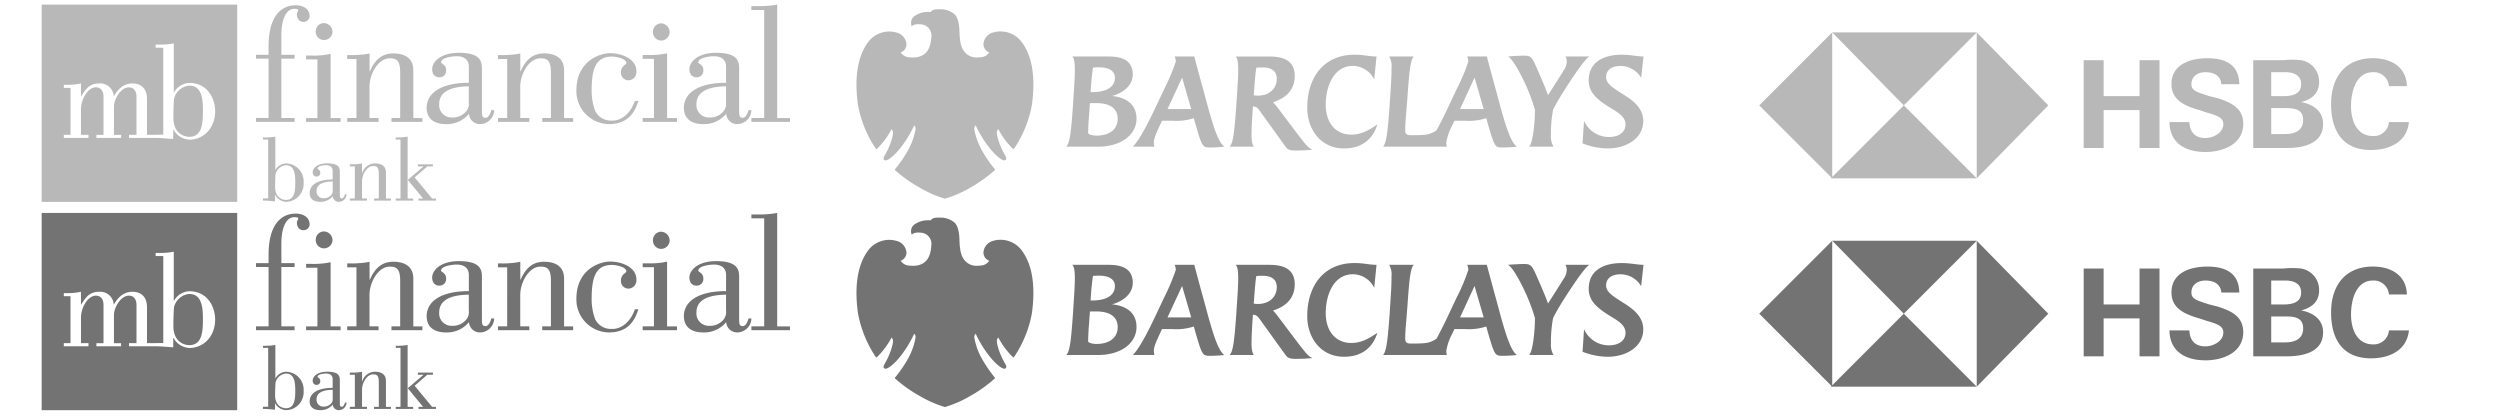 <svg id="icons_spite_ourpartners_180" xmlns="http://www.w3.org/2000/svg" width="540" height="90" viewBox="0 0 540 90">
  <g id="icons_spite_ourpartners_180-2" data-name="icons_spite_ourpartners_180">
    <g id="logo01">
      <rect id="Rectangle_3" data-name="Rectangle 3" width="180" height="45" transform="translate(0 45)" fill="#c5c5c5" opacity="0"/>
      <path id="Dummy_Logo_01" d="M0,42.6V0H42.233V42.6ZM28.477,27a4.178,4.178,0,0,0,3.42,2.165c3.106,0,5.567-2.515,5.574-6.147,0-2.633-1.568-6.112-5.6-6.112a4,4,0,0,0-3.278,2.047h-.059V8.372a16.987,16.987,0,0,1-3.248.267h-.669v.674H26.27V28.08l-2.118.042h-1.4v-7.71c0-2.982-2.059-3.39-3.13-3.39-1.882,0-3.071,1.135-4,2.727h-.059a2.917,2.917,0,0,0-3.1-2.727c-2.112,0-2.9,1.13-3.911,2.751H8.491V17.022a13.619,13.619,0,0,1-3.249.29H4.781v.668H6.23V28.122H4.781v.668h5.331v-.668H8.491V22.643c0-2.2,1.45-4.781,3.248-4.781.923,0,1.621.668,1.621,2.03v8.236H11.821V28.8h5.337v-.668H15.614V22.039c0-1.6,1.449-4.177,3.248-4.177.923,0,1.621.668,1.621,2.03v8.23H18.862v.668H24.2c1.272-.024,2.958.148,4.218.231V27Zm34.4,14.382A3.373,3.373,0,0,1,60.2,42.594c-1.246,0-2.32-.474-2.32-1.942.059-1.846,1.942-2.876,4.974-2.876V35.893c0-.934-.734-1.208-1.424-1.208-.437,0-1.846.133-1.846.711,0,.156.593.26.593.912a.772.772,0,0,1-.808.83c-.533,0-.83-.392-.83-.948,0-.712.816-1.905,3.173-1.905,2.691,0,2.691,1.149,2.691,1.942V40.94c0,.593,0,.912.415.912s.593-.556.7-.9h.334a1.676,1.676,0,0,1-1.683,1.638A1.282,1.282,0,0,1,62.874,41.386Zm-3.5-1.127A1.446,1.446,0,0,0,60.9,41.823a2.078,2.078,0,0,0,1.527-.578,1.365,1.365,0,0,0,.437-1.209V38.2h-.008C61.569,38.22,59.375,38.435,59.375,40.259Zm-8.94.867H50.4V42.49c-.808-.052-1.594-.163-2.4-.163H47.8V41.86h1.127V29.139H47.8v-.452h.46a11.558,11.558,0,0,0,2.217-.178v7.176h.037A2.739,2.739,0,0,1,52.756,34.3a3.868,3.868,0,0,1,3.825,4.144,3.883,3.883,0,0,1-3.8,4.151A2.876,2.876,0,0,1,50.436,41.126Zm.082-4.492c-.06.533-.1,2.224-.1,2.713,0,2.5,1.764,2.839,2.357,2.839,1.979,0,2-2.239,2-3.825,0-1.5-.082-3.669-2-3.669A2.529,2.529,0,0,0,50.517,36.634Zm34.64,5.7H81.392v-.452h.993l-3.306-4.025L82.429,35v-.059H81.258v-.452h3.254v.452H83.3l-2.736,2.38,3.766,4.559h.831v.452Zm-4.922,0h.008Zm-3.759,0v-.452h1.031V29.139H76.476v-.452h.356a11.558,11.558,0,0,0,2.217-.178v13.38h1.186v.445Zm-4.684,0v-.452h1.03V36.53c0-1.446-.46-1.668-1.245-1.668-1.349,0-2.38,1.846-2.38,3.328v3.685h1.067v.452H66.558v-.452h1.09V34.936h-1.09v-.452h.416c.378,0,.748,0,1.112-.036a7.775,7.775,0,0,0,1.112-.156v2.1h.037a2.92,2.92,0,0,1,2.772-2.1c.712,0,2.358.156,2.358,1.979v5.612h1.075v.452ZM28.447,24.371c0-.734.053-3.219.142-4.006A3.7,3.7,0,0,1,31.9,17.5c2.816,0,2.929,3.218,2.929,5.408,0,2.342-.03,5.644-2.929,5.644C31.027,28.554,28.447,28.057,28.447,24.371Zm119.414-.8a6.153,6.153,0,0,1-4.9,2.239c-2.291,0-4.248-.882-4.248-3.6.111-3.417,3.559-5.33,9.118-5.33V13.387c0-1.727-1.341-2.239-2.617-2.239-.8,0-3.38.26-3.38,1.32,0,.3,1.09.474,1.09,1.69a1.427,1.427,0,0,1-1.49,1.541c-.979,0-1.527-.734-1.527-1.764,0-1.32,1.49-3.528,5.812-3.528,4.937,0,4.937,2.135,4.937,3.6v8.747c0,1.1,0,1.69.764,1.69.726,0,1.089-1.031,1.267-1.653h.616a3.1,3.1,0,0,1-3.084,3.017A2.355,2.355,0,0,1,147.862,23.573Zm-6.427-2.1a2.67,2.67,0,0,0,2.795,2.906,3.766,3.766,0,0,0,2.795-1.068,2.571,2.571,0,0,0,.8-2.239V17.649C145.46,17.687,141.435,18.087,141.435,21.475Zm-25.937-2.9c0-6.509,5.2-8.08,7.265-8.08,2.358,0,5.7,1.1,5.7,3.914a1.776,1.776,0,0,1-1.638,1.935,1.626,1.626,0,0,1-1.7-1.72c0-1.423,1.163-1.608,1.163-2.009,0-.986-2.29-1.386-3.091-1.386-3.484,0-4.4,2.558-4.4,7.346a12.34,12.34,0,0,0,.763,4.388,3.757,3.757,0,0,0,3.558,2.084c.067,0,.126.007.192.007,2.039,0,3.974-1.69,4.818-4.247h.764c-.823,2.587-2.276,4.855-6.056,5A7.125,7.125,0,0,1,115.5,18.576Zm-23.195,5A6.158,6.158,0,0,1,87.4,25.811c-2.291,0-4.248-.882-4.248-3.6.111-3.417,3.559-5.33,9.118-5.33V13.387c0-1.727-1.341-2.239-2.617-2.239-.8,0-3.38.26-3.38,1.32,0,.3,1.09.474,1.09,1.69a1.427,1.427,0,0,1-1.49,1.541c-.979,0-1.527-.734-1.527-1.764,0-1.32,1.49-3.528,5.812-3.528,4.937,0,4.937,2.135,4.937,3.6v8.747c0,1.1,0,1.69.763,1.69.726,0,1.089-1.031,1.267-1.653h.616a3.094,3.094,0,0,1-3.076,3.017A2.355,2.355,0,0,1,92.3,23.573Zm-6.434-2.1a2.669,2.669,0,0,0,2.795,2.906,3.768,3.768,0,0,0,2.795-1.068,2.573,2.573,0,0,0,.8-2.239V17.649C89.9,17.687,85.869,18.087,85.869,21.475Zm75.758,3.854H153.3v-.837h2.764V1.164H153.3V.326h1.541A21.469,21.469,0,0,0,158.87,0V24.5h2.765v.83Zm-24.4,0h-7.405v-.837h2.431V11.719h-2.431v-.838h1.2a17.039,17.039,0,0,0,4.069-.364V24.5h2.143v.83Zm-22.438,0h-6.665v-.837H110V14.655c0-2.661-.83-3.061-2.283-3.061-2.461,0-4.344,3.388-4.344,6.123v6.776h1.957v.837H98.559v-.837h1.994V11.742H98.559V10.9h.763a18.238,18.238,0,0,0,2.031-.074,13,13,0,0,0,2.031-.289V14.4h.074c1.016-2.3,2.424-3.862,5.07-3.862,1.3,0,4.314.289,4.314,3.647V24.5H114.8v.83Zm-32.565,0H75.558v-.837H77.44V14.655c0-2.661-.83-3.061-2.283-3.061-2.461,0-4.344,3.388-4.344,6.123v6.776h1.957v.837H66v-.837h1.994V11.742H66V10.9h.763a18.248,18.248,0,0,0,2.031-.074,12.99,12.99,0,0,0,2.031-.289V14.4h.074c1.016-2.3,2.424-3.862,5.07-3.862,1.3,0,4.307.289,4.307,3.647V24.5h1.957v.83Zm-25.107,0V24.5h2.446V11.831H57.115V11h1.208a17.2,17.2,0,0,0,4.092-.363V24.507h2.157v.822Zm-10.823,0v-.845h2.72V11.675h-2.72V10.83h2.72V9.036c0-6.263,2.505-8.9,5.9-8.9,1.378,0,2.965.66,2.965,2.38a1.291,1.291,0,0,1-1.3,1.208c-.956,0-1.445-.7-1.445-1.683,0-.4.282-.437.282-.912,0-.185-.6-.222-.845-.222-1.7,0-2.795,2.12-2.795,5.782V10.83h2.861v.845H51.77V24.492h2.861v.837ZM132.043,5.811a1.8,1.8,0,0,1,1.743-1.764,1.927,1.927,0,0,1,1.853,1.764,1.85,1.85,0,0,1-1.853,1.95A1.8,1.8,0,0,1,132.043,5.811ZM59.2,5.723a1.791,1.791,0,0,1,1.757-1.734,1.919,1.919,0,0,1,1.861,1.734,1.831,1.831,0,0,1-1.861,1.92A1.792,1.792,0,0,1,59.2,5.723Z" transform="translate(9 46)" fill="#737373"/>
    </g>
    <g id="logo02" transform="translate(180)">
      <rect id="Rectangle_3-2" data-name="Rectangle 3" width="180" height="45" transform="translate(0 45)" fill="#c5c5c5" opacity="0"/>
      <path id="Dummy_Logo_02" d="M13.781,38.6a29.783,29.783,0,0,1-5.343-3.75c-.089-.066-.208-.173-.072-.345a27.771,27.771,0,0,0,2.556-3.662,14.823,14.823,0,0,0,1.836-4.9c.03-.589-.184-.8-.309-.832a23.99,23.99,0,0,1-2.633,4.422c-1.563,2.08-2.96,3.115-3.555,3.115a.326.326,0,0,1-.178-.042c-.463-.273-.119-.8.137-1.242a16.343,16.343,0,0,0,1.3-2.954c.315-1.046.618-2.026.041-2.49a16.265,16.265,0,0,1-3.132,4.22.177.177,0,0,1-.107.048c-.066,0-.125-.048-.19-.131A25.042,25.042,0,0,1,.314,20.606c-.66-4.826-.44-10.021,2.258-13.587A5.7,5.7,0,0,1,7.1,4.809,5.162,5.162,0,0,1,8.515,5a2.827,2.827,0,0,1,2.271,2.425,1.865,1.865,0,0,1-1.242,1.9,2.321,2.321,0,0,0,1.872,1.046c.422.041.813.041.813.041,3.056-.023,3.8-2.247,3.918-4.237a2.427,2.427,0,0,0-2.366-2.918c-.172-.012-.333-.029-.481-.029-1.04,0-1.355.463-1.355.463a1.819,1.819,0,0,1,.832-2.371A5.022,5.022,0,0,1,15.594.577c.149,0,.3.006.434.012C16.379.2,16.6.006,17.686.006c.078,0,.167,0,.285-.006a4.745,4.745,0,0,1,3.192,1.07c.856.743,1.034,2.573,1.069,3.388s.024,3.21.856,4.38a3.251,3.251,0,0,0,2.9,1.569,6.026,6.026,0,0,0,.8-.048,2.293,2.293,0,0,0,1.884-1.046,1.85,1.85,0,0,1-1.236-1.9,2.82,2.82,0,0,1,2.258-2.437,5.242,5.242,0,0,1,1.4-.184,5.7,5.7,0,0,1,4.547,2.222c2.7,3.561,2.918,8.744,2.259,13.587a24.843,24.843,0,0,1-3.828,9.457c-.06.077-.119.124-.178.124a.166.166,0,0,1-.113-.054,16.016,16.016,0,0,1-3.127-4.214c-.588.452-.273,1.432.03,2.49a18.244,18.244,0,0,0,1.307,2.954c.262.44.595.969.149,1.242a.394.394,0,0,1-.184.042c-.6,0-1.985-1.041-3.554-3.121a24.008,24.008,0,0,1-2.645-4.422c-.119.054-.321.25-.3.845A14.506,14.506,0,0,0,27.3,30.841,28.2,28.2,0,0,0,29.841,34.5a.214.214,0,0,1-.071.345,29.389,29.389,0,0,1-5.343,3.768,24.108,24.108,0,0,1-5.32,2.306A24.117,24.117,0,0,1,13.781,38.6Zm78.865-8.965L87.194,22.06C86.765,21.48,86.436,21,85.755,21h-.126l-.1,1.465c-.126,1.993-.2,3.584-.2,4.772.026,1.313.178,2.12.529,2.449H80.58c.755-.681,1.032-2.952,1.464-8.911l.078-1.235c.2-2.926.355-5.2.329-6.788-.026-1.387-.174-2.249-.555-2.548h7.191c2.345,0,5.578.4,5.578,4.217,0,3.129-2.094,4.846-4.694,5.653a12.949,12.949,0,0,1,.984,1.162l3.962,5.249c2.475,3.255,2.675,3.407,3.559,3.861-1.11.118-2.6.17-3.559.17C93.479,30.516,93.127,30.287,92.647,29.633ZM86.366,12.62c-.152.832-.277,2.272-.456,4.594l-.1,1.365a4.709,4.709,0,0,0,.884.078c2.423,0,4.088-1.465,4.088-3.684,0-1.517-1.058-2.4-2.9-2.4C87.4,12.572,86.817,12.572,86.366,12.62Zm70.462,16.358.325-4.872a5.868,5.868,0,0,0,5.4,3.485c2.046,0,3.559-.984,3.559-2.7,0-1.464-1.24-2.371-2.749-3.281-3.181-1.916-5.2-3.459-5.2-6.233,0-4.165,3.481-5.552,7.091-5.552,2.094,0,3.407.377,4.742.377l-.507,4.617a5.193,5.193,0,0,0-4.442-2.574c-1.665,0-3.13.68-3.13,2.448,0,1.488,1.842,2.5,3.762,3.737,2.094,1.313,4.265,2.925,4.265,5.729,0,3.658-3.558,5.9-7.672,5.9A15.164,15.164,0,0,1,156.828,28.978Zm-59.465-7.7c0-6.459,3.507-11.46,10.2-11.46,2.094,0,3.081.377,4.768.377l-.5,4.971a5.184,5.184,0,0,0-4.617-2.93c-4.165,0-5.856,4.5-5.856,8.353,0,4.187,2.349,6.485,5.474,6.485,1.691,0,3.178-.456,5.678-2.194-1.006,3.236-3.351,5.179-7.213,5.179C100.267,30.062,97.363,25.922,97.363,21.28Zm39.145,3.936-.478-1.691a11.978,11.978,0,0,1-4.542.555h-2.324l-.4.858A11.847,11.847,0,0,0,127.4,28.8a3.147,3.147,0,0,0,.125.883H113.747c.784-.883,1.036-3.736,1.413-8.911l.078-1.236c.2-2.952.354-5.223.328-6.813a4.226,4.226,0,0,0-.5-2.523h5.328c-.759.581-1.036,3.71-1.387,8.886l-.1,1.236c-.125,1.92-.377,3.887-.377,5.8,0,.88.355,1.084,1.265,1.084,3.23,0,4.036-.074,5.5-1.058.909-1.665,1.946-3.762,2.952-5.93l1.365-2.9a39.691,39.691,0,0,0,2.548-6.034,2.727,2.727,0,0,0-.252-1.087h4.239s1.717,6.363,2.094,7.725l.832,3.081c1.439,5.175,2.349,7.7,3.559,8.682-1.025.122-2.464.17-2.993.17C137.973,29.859,137.847,29.81,136.508,25.216Zm-6.134-3.658h5.1L133.5,14.769ZM73.34,25.216l-.481-1.691a12.01,12.01,0,0,1-4.543.555H65.994l-.4.858c-.4.91-1.387,2.778-1.361,3.862a3.245,3.245,0,0,0,.126.883H59.687c1.336-1.339,3.03-4.442,5.375-9.462l1.365-2.9a46.1,46.1,0,0,0,2.549-6.034,2.742,2.742,0,0,0-.252-1.087h4.239s1.11,4.218,2.094,7.725l.832,3.081c1.438,5.175,2.345,7.7,3.558,8.682-1.083.122-2.449.17-2.977.17C74.806,29.859,74.679,29.81,73.34,25.216Zm-6.159-3.658H72.3l-1.968-6.788Zm78.1,8.127c.933-.883,1.313-6.307,1.261-8.027a41.575,41.575,0,0,0-3.129-7.646c-.932-1.79-2.016-3.485-2.7-3.81,1.184-.1,2.7-.177,3.434-.177,1.309,0,1.664.177,2.474,1.942,1.258,2.852,2.194,4.994,2.749,6.588,1.339-2.1,2.271-3.533,3.485-5.5a3.275,3.275,0,0,0,.555-1.665,2.043,2.043,0,0,0-.277-1.188h5.223c-1.006.226-5.549,7.369-6.507,8.986-.455.758-1.036,1.79-1.391,2.548a27.923,27.923,0,0,0-.455,5.475,4.342,4.342,0,0,0,.555,2.474Zm-99.985,0c.858-.758,1.087-3.71,1.465-8.911l.073-1.21c.2-2.952.355-5.223.329-6.813-.026-1.365-.177-2.249-.555-2.549h7.621c1.816,0,5.452.1,5.452,3.888,0,2.522-2.349,4.088-4.494,4.646,3.03.3,5.3,1.764,5.3,4.894,0,3.377-3.178,6.055-8.378,6.055Zm4.92-6.536c-.1,1.261-.152,2.323-.178,3.585,0,.177.555.554,1.865.554,2.726,0,4.52-1.361,4.52-3.61,0-2.5-2.042-3.407-4.616-3.407H50.424Zm.858-5.253c2.475,0,4.747-.858,4.747-3.126,0-1.313-1.084-2.223-3.382-2.223a12.841,12.841,0,0,0-1.361.052c-.2,1.361-.329,2.675-.43,4.114,0,0-.072,1.136-.077,1.183Z" transform="translate(5 47)" fill="#737373"/>
    </g>
    <g id="logo03" transform="translate(360)">
      <rect id="Rectangle_3-3" data-name="Rectangle 3" width="180" height="45" transform="translate(0 45)" fill="#c5c5c5" opacity="0"/>
      <path id="Dummy_Logo_03" d="M64.654,35.9H33.139l.148-.148L17.679,20.138,33.436,4.38V35.6L48.9,20.138,64.654,35.9V4.38L48.9,20.138,33.436,4.38H64.654l15.46,15.758L64.654,35.9Zm41.631-12.153h4.309c.052,2.077,1.155,3.448,3.448,3.448,1.694,0,3.878-1.108,3.878-3.017,0-1.53-1.693-1.931-3.878-2.586l-1.293-.431c-3.059-.875-6.033-2.107-6.033-5.6,0-4.314,4.1-5.6,7.757-5.6,3.767,0,6.839,1.289,6.895,5.6h-3.878c-.164-1.745-1.483-2.586-3.448-2.586-1.582,0-3.017.841-3.017,2.586,0,1.418,1.15,1.711,3.878,2.586l1.724.431c3.327,1.034,5.6,2.323,5.6,5.6-.052,4.366-4.366,6.034-8.188,6.034C109.84,30.208,106.341,28.385,106.285,23.743Zm34.907-3.878c0-5.792,3.047-9.913,9.049-9.913,3.775,0,7.219,1.785,7.327,6.034H153.69a3.276,3.276,0,0,0-3.448-3.017c-3.719,0-4.74,4.3-4.74,7.327s1.181,6.464,4.74,6.464a3.276,3.276,0,0,0,3.448-3.017H158c-.422,4.357-4.258,6.034-8.187,6.034C143.7,29.777,141.193,25.656,141.193,19.865Zm-16.807,9.481V10.383h6.465a18.743,18.743,0,0,1,3.878,0,4.657,4.657,0,0,1,3.879,4.74c0,2.461-1.633,3.724-3.879,4.31,2.564.482,4.745,1.913,4.74,4.74,0,4.327-4.447,5.171-7.757,5.171Zm3.879-3.017h3.016c1.939,0,3.879-.646,3.879-3.017s-1.884-2.586-3.879-2.586h-3.016Zm0-8.188h2.586c1.853,0,3.878-.353,3.878-2.586,0-2.017-1.706-2.586-3.448-2.586h-3.016Zm-28.444,11.2V21.157H92.064v8.188H87.755V10.383h4.309V18.14h7.757V10.383h4.31V29.345ZM33.139,4.38h0Z" transform="translate(2.321 47.62)" fill="#737373"/>
    </g>
  </g>
  <g id="icons_spite_ourpartners_180_hover" transform="translate(0 -45)">
    <g id="logo01-2" data-name="logo01">
      <rect id="Rectangle_3-4" data-name="Rectangle 3" width="180" height="45" transform="translate(0 45)" fill="#c5c5c5" opacity="0"/>
      <path id="Dummy_Logo_01-2" data-name="Dummy_Logo_01" d="M0,42.6V0H42.233V42.6ZM28.477,27a4.178,4.178,0,0,0,3.42,2.165c3.106,0,5.567-2.515,5.574-6.147,0-2.633-1.568-6.112-5.6-6.112a4,4,0,0,0-3.278,2.047h-.059V8.372a16.987,16.987,0,0,1-3.248.267h-.669v.674H26.27V28.08l-2.118.042h-1.4v-7.71c0-2.982-2.059-3.39-3.13-3.39-1.882,0-3.071,1.135-4,2.727h-.059a2.917,2.917,0,0,0-3.1-2.727c-2.112,0-2.9,1.13-3.911,2.751H8.491V17.022a13.619,13.619,0,0,1-3.249.29H4.781v.668H6.23V28.122H4.781v.668h5.331v-.668H8.491V22.643c0-2.2,1.45-4.781,3.248-4.781.923,0,1.621.668,1.621,2.03v8.236H11.821V28.8h5.337v-.668H15.614V22.039c0-1.6,1.449-4.177,3.248-4.177.923,0,1.621.668,1.621,2.03v8.23H18.862v.668H24.2c1.272-.024,2.958.148,4.218.231V27Zm34.4,14.382A3.373,3.373,0,0,1,60.2,42.594c-1.246,0-2.32-.474-2.32-1.942.059-1.846,1.942-2.876,4.974-2.876V35.893c0-.934-.734-1.208-1.424-1.208-.437,0-1.846.133-1.846.711,0,.156.593.26.593.912a.772.772,0,0,1-.808.83c-.533,0-.83-.392-.83-.948,0-.712.816-1.905,3.173-1.905,2.691,0,2.691,1.149,2.691,1.942V40.94c0,.593,0,.912.415.912s.593-.556.7-.9h.334a1.676,1.676,0,0,1-1.683,1.638A1.282,1.282,0,0,1,62.874,41.386Zm-3.5-1.127A1.446,1.446,0,0,0,60.9,41.823a2.078,2.078,0,0,0,1.527-.578,1.365,1.365,0,0,0,.437-1.209V38.2h-.008C61.569,38.22,59.375,38.435,59.375,40.259Zm-8.94.867H50.4V42.49c-.808-.052-1.594-.163-2.4-.163H47.8V41.86h1.127V29.139H47.8v-.452h.46a11.558,11.558,0,0,0,2.217-.178v7.176h.037A2.739,2.739,0,0,1,52.756,34.3a3.868,3.868,0,0,1,3.825,4.144,3.883,3.883,0,0,1-3.8,4.151A2.876,2.876,0,0,1,50.436,41.126Zm.082-4.492c-.06.533-.1,2.224-.1,2.713,0,2.5,1.764,2.839,2.357,2.839,1.979,0,2-2.239,2-3.825,0-1.5-.082-3.669-2-3.669A2.529,2.529,0,0,0,50.517,36.634Zm34.64,5.7H81.392v-.452h.993l-3.306-4.025L82.429,35v-.059H81.258v-.452h3.254v.452H83.3l-2.736,2.38,3.766,4.559h.831v.452Zm-4.922,0h.008Zm-3.759,0v-.452h1.031V29.139H76.476v-.452h.356a11.558,11.558,0,0,0,2.217-.178v13.38h1.186v.445Zm-4.684,0v-.452h1.03V36.53c0-1.446-.46-1.668-1.245-1.668-1.349,0-2.38,1.846-2.38,3.328v3.685h1.067v.452H66.558v-.452h1.09V34.936h-1.09v-.452h.416c.378,0,.748,0,1.112-.036a7.775,7.775,0,0,0,1.112-.156v2.1h.037a2.92,2.92,0,0,1,2.772-2.1c.712,0,2.358.156,2.358,1.979v5.612h1.075v.452ZM28.447,24.371c0-.734.053-3.219.142-4.006A3.7,3.7,0,0,1,31.9,17.5c2.816,0,2.929,3.218,2.929,5.408,0,2.342-.03,5.644-2.929,5.644C31.027,28.554,28.447,28.057,28.447,24.371Zm119.414-.8a6.153,6.153,0,0,1-4.9,2.239c-2.291,0-4.248-.882-4.248-3.6.111-3.417,3.559-5.33,9.118-5.33V13.387c0-1.727-1.341-2.239-2.617-2.239-.8,0-3.38.26-3.38,1.32,0,.3,1.09.474,1.09,1.69a1.427,1.427,0,0,1-1.49,1.541c-.979,0-1.527-.734-1.527-1.764,0-1.32,1.49-3.528,5.812-3.528,4.937,0,4.937,2.135,4.937,3.6v8.747c0,1.1,0,1.69.764,1.69.726,0,1.089-1.031,1.267-1.653h.616a3.1,3.1,0,0,1-3.084,3.017A2.355,2.355,0,0,1,147.862,23.573Zm-6.427-2.1a2.67,2.67,0,0,0,2.795,2.906,3.766,3.766,0,0,0,2.795-1.068,2.571,2.571,0,0,0,.8-2.239V17.649C145.46,17.687,141.435,18.087,141.435,21.475Zm-25.937-2.9c0-6.509,5.2-8.08,7.265-8.08,2.358,0,5.7,1.1,5.7,3.914a1.776,1.776,0,0,1-1.638,1.935,1.626,1.626,0,0,1-1.7-1.72c0-1.423,1.163-1.608,1.163-2.009,0-.986-2.29-1.386-3.091-1.386-3.484,0-4.4,2.558-4.4,7.346a12.34,12.34,0,0,0,.763,4.388,3.757,3.757,0,0,0,3.558,2.084c.067,0,.126.007.192.007,2.039,0,3.974-1.69,4.818-4.247h.764c-.823,2.587-2.276,4.855-6.056,5A7.125,7.125,0,0,1,115.5,18.576Zm-23.195,5A6.158,6.158,0,0,1,87.4,25.811c-2.291,0-4.248-.882-4.248-3.6.111-3.417,3.559-5.33,9.118-5.33V13.387c0-1.727-1.341-2.239-2.617-2.239-.8,0-3.38.26-3.38,1.32,0,.3,1.09.474,1.09,1.69a1.427,1.427,0,0,1-1.49,1.541c-.979,0-1.527-.734-1.527-1.764,0-1.32,1.49-3.528,5.812-3.528,4.937,0,4.937,2.135,4.937,3.6v8.747c0,1.1,0,1.69.763,1.69.726,0,1.089-1.031,1.267-1.653h.616a3.094,3.094,0,0,1-3.076,3.017A2.355,2.355,0,0,1,92.3,23.573Zm-6.434-2.1a2.669,2.669,0,0,0,2.795,2.906,3.768,3.768,0,0,0,2.795-1.068,2.573,2.573,0,0,0,.8-2.239V17.649C89.9,17.687,85.869,18.087,85.869,21.475Zm75.758,3.854H153.3v-.837h2.764V1.164H153.3V.326h1.541A21.469,21.469,0,0,0,158.87,0V24.5h2.765v.83Zm-24.4,0h-7.405v-.837h2.431V11.719h-2.431v-.838h1.2a17.039,17.039,0,0,0,4.069-.364V24.5h2.143v.83Zm-22.438,0h-6.665v-.837H110V14.655c0-2.661-.83-3.061-2.283-3.061-2.461,0-4.344,3.388-4.344,6.123v6.776h1.957v.837H98.559v-.837h1.994V11.742H98.559V10.9h.763a18.238,18.238,0,0,0,2.031-.074,13,13,0,0,0,2.031-.289V14.4h.074c1.016-2.3,2.424-3.862,5.07-3.862,1.3,0,4.314.289,4.314,3.647V24.5H114.8v.83Zm-32.565,0H75.558v-.837H77.44V14.655c0-2.661-.83-3.061-2.283-3.061-2.461,0-4.344,3.388-4.344,6.123v6.776h1.957v.837H66v-.837h1.994V11.742H66V10.9h.763a18.248,18.248,0,0,0,2.031-.074,12.99,12.99,0,0,0,2.031-.289V14.4h.074c1.016-2.3,2.424-3.862,5.07-3.862,1.3,0,4.307.289,4.307,3.647V24.5h1.957v.83Zm-25.107,0V24.5h2.446V11.831H57.115V11h1.208a17.2,17.2,0,0,0,4.092-.363V24.507h2.157v.822Zm-10.823,0v-.845h2.72V11.675h-2.72V10.83h2.72V9.036c0-6.263,2.505-8.9,5.9-8.9,1.378,0,2.965.66,2.965,2.38a1.291,1.291,0,0,1-1.3,1.208c-.956,0-1.445-.7-1.445-1.683,0-.4.282-.437.282-.912,0-.185-.6-.222-.845-.222-1.7,0-2.795,2.12-2.795,5.782V10.83h2.861v.845H51.77V24.492h2.861v.837ZM132.043,5.811a1.8,1.8,0,0,1,1.743-1.764,1.927,1.927,0,0,1,1.853,1.764,1.85,1.85,0,0,1-1.853,1.95A1.8,1.8,0,0,1,132.043,5.811ZM59.2,5.723a1.791,1.791,0,0,1,1.757-1.734,1.919,1.919,0,0,1,1.861,1.734,1.831,1.831,0,0,1-1.861,1.92A1.792,1.792,0,0,1,59.2,5.723Z" transform="translate(9 46)" fill="#b8b8b8"/>
    </g>
    <g id="logo02-2" data-name="logo02" transform="translate(180)">
      <rect id="Rectangle_3-5" data-name="Rectangle 3" width="180" height="45" transform="translate(0 45)" fill="#c5c5c5" opacity="0"/>
      <path id="Dummy_Logo_02-2" data-name="Dummy_Logo_02" d="M13.781,38.6a29.783,29.783,0,0,1-5.343-3.75c-.089-.066-.208-.173-.072-.345a27.771,27.771,0,0,0,2.556-3.662,14.823,14.823,0,0,0,1.836-4.9c.03-.589-.184-.8-.309-.832a23.99,23.99,0,0,1-2.633,4.422c-1.563,2.08-2.96,3.115-3.555,3.115a.326.326,0,0,1-.178-.042c-.463-.273-.119-.8.137-1.242a16.343,16.343,0,0,0,1.3-2.954c.315-1.046.618-2.026.041-2.49a16.265,16.265,0,0,1-3.132,4.22.177.177,0,0,1-.107.048c-.066,0-.125-.048-.19-.131A25.042,25.042,0,0,1,.314,20.606c-.66-4.826-.44-10.021,2.258-13.587A5.7,5.7,0,0,1,7.1,4.809,5.162,5.162,0,0,1,8.515,5a2.827,2.827,0,0,1,2.271,2.425,1.865,1.865,0,0,1-1.242,1.9,2.321,2.321,0,0,0,1.872,1.046c.422.041.813.041.813.041,3.056-.023,3.8-2.247,3.918-4.237a2.427,2.427,0,0,0-2.366-2.918c-.172-.012-.333-.029-.481-.029-1.04,0-1.355.463-1.355.463a1.819,1.819,0,0,1,.832-2.371A5.022,5.022,0,0,1,15.594.577c.149,0,.3.006.434.012C16.379.2,16.6.006,17.686.006c.078,0,.167,0,.285-.006a4.745,4.745,0,0,1,3.192,1.07c.856.743,1.034,2.573,1.069,3.388s.024,3.21.856,4.38a3.251,3.251,0,0,0,2.9,1.569,6.026,6.026,0,0,0,.8-.048,2.293,2.293,0,0,0,1.884-1.046,1.85,1.85,0,0,1-1.236-1.9,2.82,2.82,0,0,1,2.258-2.437,5.242,5.242,0,0,1,1.4-.184,5.7,5.7,0,0,1,4.547,2.222c2.7,3.561,2.918,8.744,2.259,13.587a24.843,24.843,0,0,1-3.828,9.457c-.06.077-.119.124-.178.124a.166.166,0,0,1-.113-.054,16.016,16.016,0,0,1-3.127-4.214c-.588.452-.273,1.432.03,2.49a18.244,18.244,0,0,0,1.307,2.954c.262.44.595.969.149,1.242a.394.394,0,0,1-.184.042c-.6,0-1.985-1.041-3.554-3.121a24.008,24.008,0,0,1-2.645-4.422c-.119.054-.321.25-.3.845A14.506,14.506,0,0,0,27.3,30.841,28.2,28.2,0,0,0,29.841,34.5a.214.214,0,0,1-.071.345,29.389,29.389,0,0,1-5.343,3.768,24.108,24.108,0,0,1-5.32,2.306A24.117,24.117,0,0,1,13.781,38.6Zm78.865-8.965L87.194,22.06C86.765,21.48,86.436,21,85.755,21h-.126l-.1,1.465c-.126,1.993-.2,3.584-.2,4.772.026,1.313.178,2.12.529,2.449H80.58c.755-.681,1.032-2.952,1.464-8.911l.078-1.235c.2-2.926.355-5.2.329-6.788-.026-1.387-.174-2.249-.555-2.548h7.191c2.345,0,5.578.4,5.578,4.217,0,3.129-2.094,4.846-4.694,5.653a12.949,12.949,0,0,1,.984,1.162l3.962,5.249c2.475,3.255,2.675,3.407,3.559,3.861-1.11.118-2.6.17-3.559.17C93.479,30.516,93.127,30.287,92.647,29.633ZM86.366,12.62c-.152.832-.277,2.272-.456,4.594l-.1,1.365a4.709,4.709,0,0,0,.884.078c2.423,0,4.088-1.465,4.088-3.684,0-1.517-1.058-2.4-2.9-2.4C87.4,12.572,86.817,12.572,86.366,12.62Zm70.462,16.358.325-4.872a5.868,5.868,0,0,0,5.4,3.485c2.046,0,3.559-.984,3.559-2.7,0-1.464-1.24-2.371-2.749-3.281-3.181-1.916-5.2-3.459-5.2-6.233,0-4.165,3.481-5.552,7.091-5.552,2.094,0,3.407.377,4.742.377l-.507,4.617a5.193,5.193,0,0,0-4.442-2.574c-1.665,0-3.13.68-3.13,2.448,0,1.488,1.842,2.5,3.762,3.737,2.094,1.313,4.265,2.925,4.265,5.729,0,3.658-3.558,5.9-7.672,5.9A15.164,15.164,0,0,1,156.828,28.978Zm-59.465-7.7c0-6.459,3.507-11.46,10.2-11.46,2.094,0,3.081.377,4.768.377l-.5,4.971a5.184,5.184,0,0,0-4.617-2.93c-4.165,0-5.856,4.5-5.856,8.353,0,4.187,2.349,6.485,5.474,6.485,1.691,0,3.178-.456,5.678-2.194-1.006,3.236-3.351,5.179-7.213,5.179C100.267,30.062,97.363,25.922,97.363,21.28Zm39.145,3.936-.478-1.691a11.978,11.978,0,0,1-4.542.555h-2.324l-.4.858A11.847,11.847,0,0,0,127.4,28.8a3.147,3.147,0,0,0,.125.883H113.747c.784-.883,1.036-3.736,1.413-8.911l.078-1.236c.2-2.952.354-5.223.328-6.813a4.226,4.226,0,0,0-.5-2.523h5.328c-.759.581-1.036,3.71-1.387,8.886l-.1,1.236c-.125,1.92-.377,3.887-.377,5.8,0,.88.355,1.084,1.265,1.084,3.23,0,4.036-.074,5.5-1.058.909-1.665,1.946-3.762,2.952-5.93l1.365-2.9a39.691,39.691,0,0,0,2.548-6.034,2.727,2.727,0,0,0-.252-1.087h4.239s1.717,6.363,2.094,7.725l.832,3.081c1.439,5.175,2.349,7.7,3.559,8.682-1.025.122-2.464.17-2.993.17C137.973,29.859,137.847,29.81,136.508,25.216Zm-6.134-3.658h5.1L133.5,14.769ZM73.34,25.216l-.481-1.691a12.01,12.01,0,0,1-4.543.555H65.994l-.4.858c-.4.91-1.387,2.778-1.361,3.862a3.245,3.245,0,0,0,.126.883H59.687c1.336-1.339,3.03-4.442,5.375-9.462l1.365-2.9a46.1,46.1,0,0,0,2.549-6.034,2.742,2.742,0,0,0-.252-1.087h4.239s1.11,4.218,2.094,7.725l.832,3.081c1.438,5.175,2.345,7.7,3.558,8.682-1.083.122-2.449.17-2.977.17C74.806,29.859,74.679,29.81,73.34,25.216Zm-6.159-3.658H72.3l-1.968-6.788Zm78.1,8.127c.933-.883,1.313-6.307,1.261-8.027a41.575,41.575,0,0,0-3.129-7.646c-.932-1.79-2.016-3.485-2.7-3.81,1.184-.1,2.7-.177,3.434-.177,1.309,0,1.664.177,2.474,1.942,1.258,2.852,2.194,4.994,2.749,6.588,1.339-2.1,2.271-3.533,3.485-5.5a3.275,3.275,0,0,0,.555-1.665,2.043,2.043,0,0,0-.277-1.188h5.223c-1.006.226-5.549,7.369-6.507,8.986-.455.758-1.036,1.79-1.391,2.548a27.923,27.923,0,0,0-.455,5.475,4.342,4.342,0,0,0,.555,2.474Zm-99.985,0c.858-.758,1.087-3.71,1.465-8.911l.073-1.21c.2-2.952.355-5.223.329-6.813-.026-1.365-.177-2.249-.555-2.549h7.621c1.816,0,5.452.1,5.452,3.888,0,2.522-2.349,4.088-4.494,4.646,3.03.3,5.3,1.764,5.3,4.894,0,3.377-3.178,6.055-8.378,6.055Zm4.92-6.536c-.1,1.261-.152,2.323-.178,3.585,0,.177.555.554,1.865.554,2.726,0,4.52-1.361,4.52-3.61,0-2.5-2.042-3.407-4.616-3.407H50.424Zm.858-5.253c2.475,0,4.747-.858,4.747-3.126,0-1.313-1.084-2.223-3.382-2.223a12.841,12.841,0,0,0-1.361.052c-.2,1.361-.329,2.675-.43,4.114,0,0-.072,1.136-.077,1.183Z" transform="translate(5 47)" fill="#b8b8b8"/>
    </g>
    <g id="logo03-2" data-name="logo03" transform="translate(360)">
      <rect id="Rectangle_3-6" data-name="Rectangle 3" width="180" height="45" transform="translate(0 45)" fill="#c5c5c5" opacity="0"/>
      <path id="Dummy_Logo_03-2" data-name="Dummy_Logo_03" d="M64.654,35.9H33.139l.148-.148L17.679,20.138,33.436,4.38V35.6L48.9,20.138,64.654,35.9V4.38L48.9,20.138,33.436,4.38H64.654l15.46,15.758L64.654,35.9Zm41.631-12.153h4.309c.052,2.077,1.155,3.448,3.448,3.448,1.694,0,3.878-1.108,3.878-3.017,0-1.53-1.693-1.931-3.878-2.586l-1.293-.431c-3.059-.875-6.033-2.107-6.033-5.6,0-4.314,4.1-5.6,7.757-5.6,3.767,0,6.839,1.289,6.895,5.6h-3.878c-.164-1.745-1.483-2.586-3.448-2.586-1.582,0-3.017.841-3.017,2.586,0,1.418,1.15,1.711,3.878,2.586l1.724.431c3.327,1.034,5.6,2.323,5.6,5.6-.052,4.366-4.366,6.034-8.188,6.034C109.84,30.208,106.341,28.385,106.285,23.743Zm34.907-3.878c0-5.792,3.047-9.913,9.049-9.913,3.775,0,7.219,1.785,7.327,6.034H153.69a3.276,3.276,0,0,0-3.448-3.017c-3.719,0-4.74,4.3-4.74,7.327s1.181,6.464,4.74,6.464a3.276,3.276,0,0,0,3.448-3.017H158c-.422,4.357-4.258,6.034-8.187,6.034C143.7,29.777,141.193,25.656,141.193,19.865Zm-16.807,9.481V10.383h6.465a18.743,18.743,0,0,1,3.878,0,4.657,4.657,0,0,1,3.879,4.74c0,2.461-1.633,3.724-3.879,4.31,2.564.482,4.745,1.913,4.74,4.74,0,4.327-4.447,5.171-7.757,5.171Zm3.879-3.017h3.016c1.939,0,3.879-.646,3.879-3.017s-1.884-2.586-3.879-2.586h-3.016Zm0-8.188h2.586c1.853,0,3.878-.353,3.878-2.586,0-2.017-1.706-2.586-3.448-2.586h-3.016Zm-28.444,11.2V21.157H92.064v8.188H87.755V10.383h4.309V18.14h7.757V10.383h4.31V29.345ZM33.139,4.38h0Z" transform="translate(2.321 47.62)" fill="#b8b8b8"/>
    </g>
  </g>
</svg>
